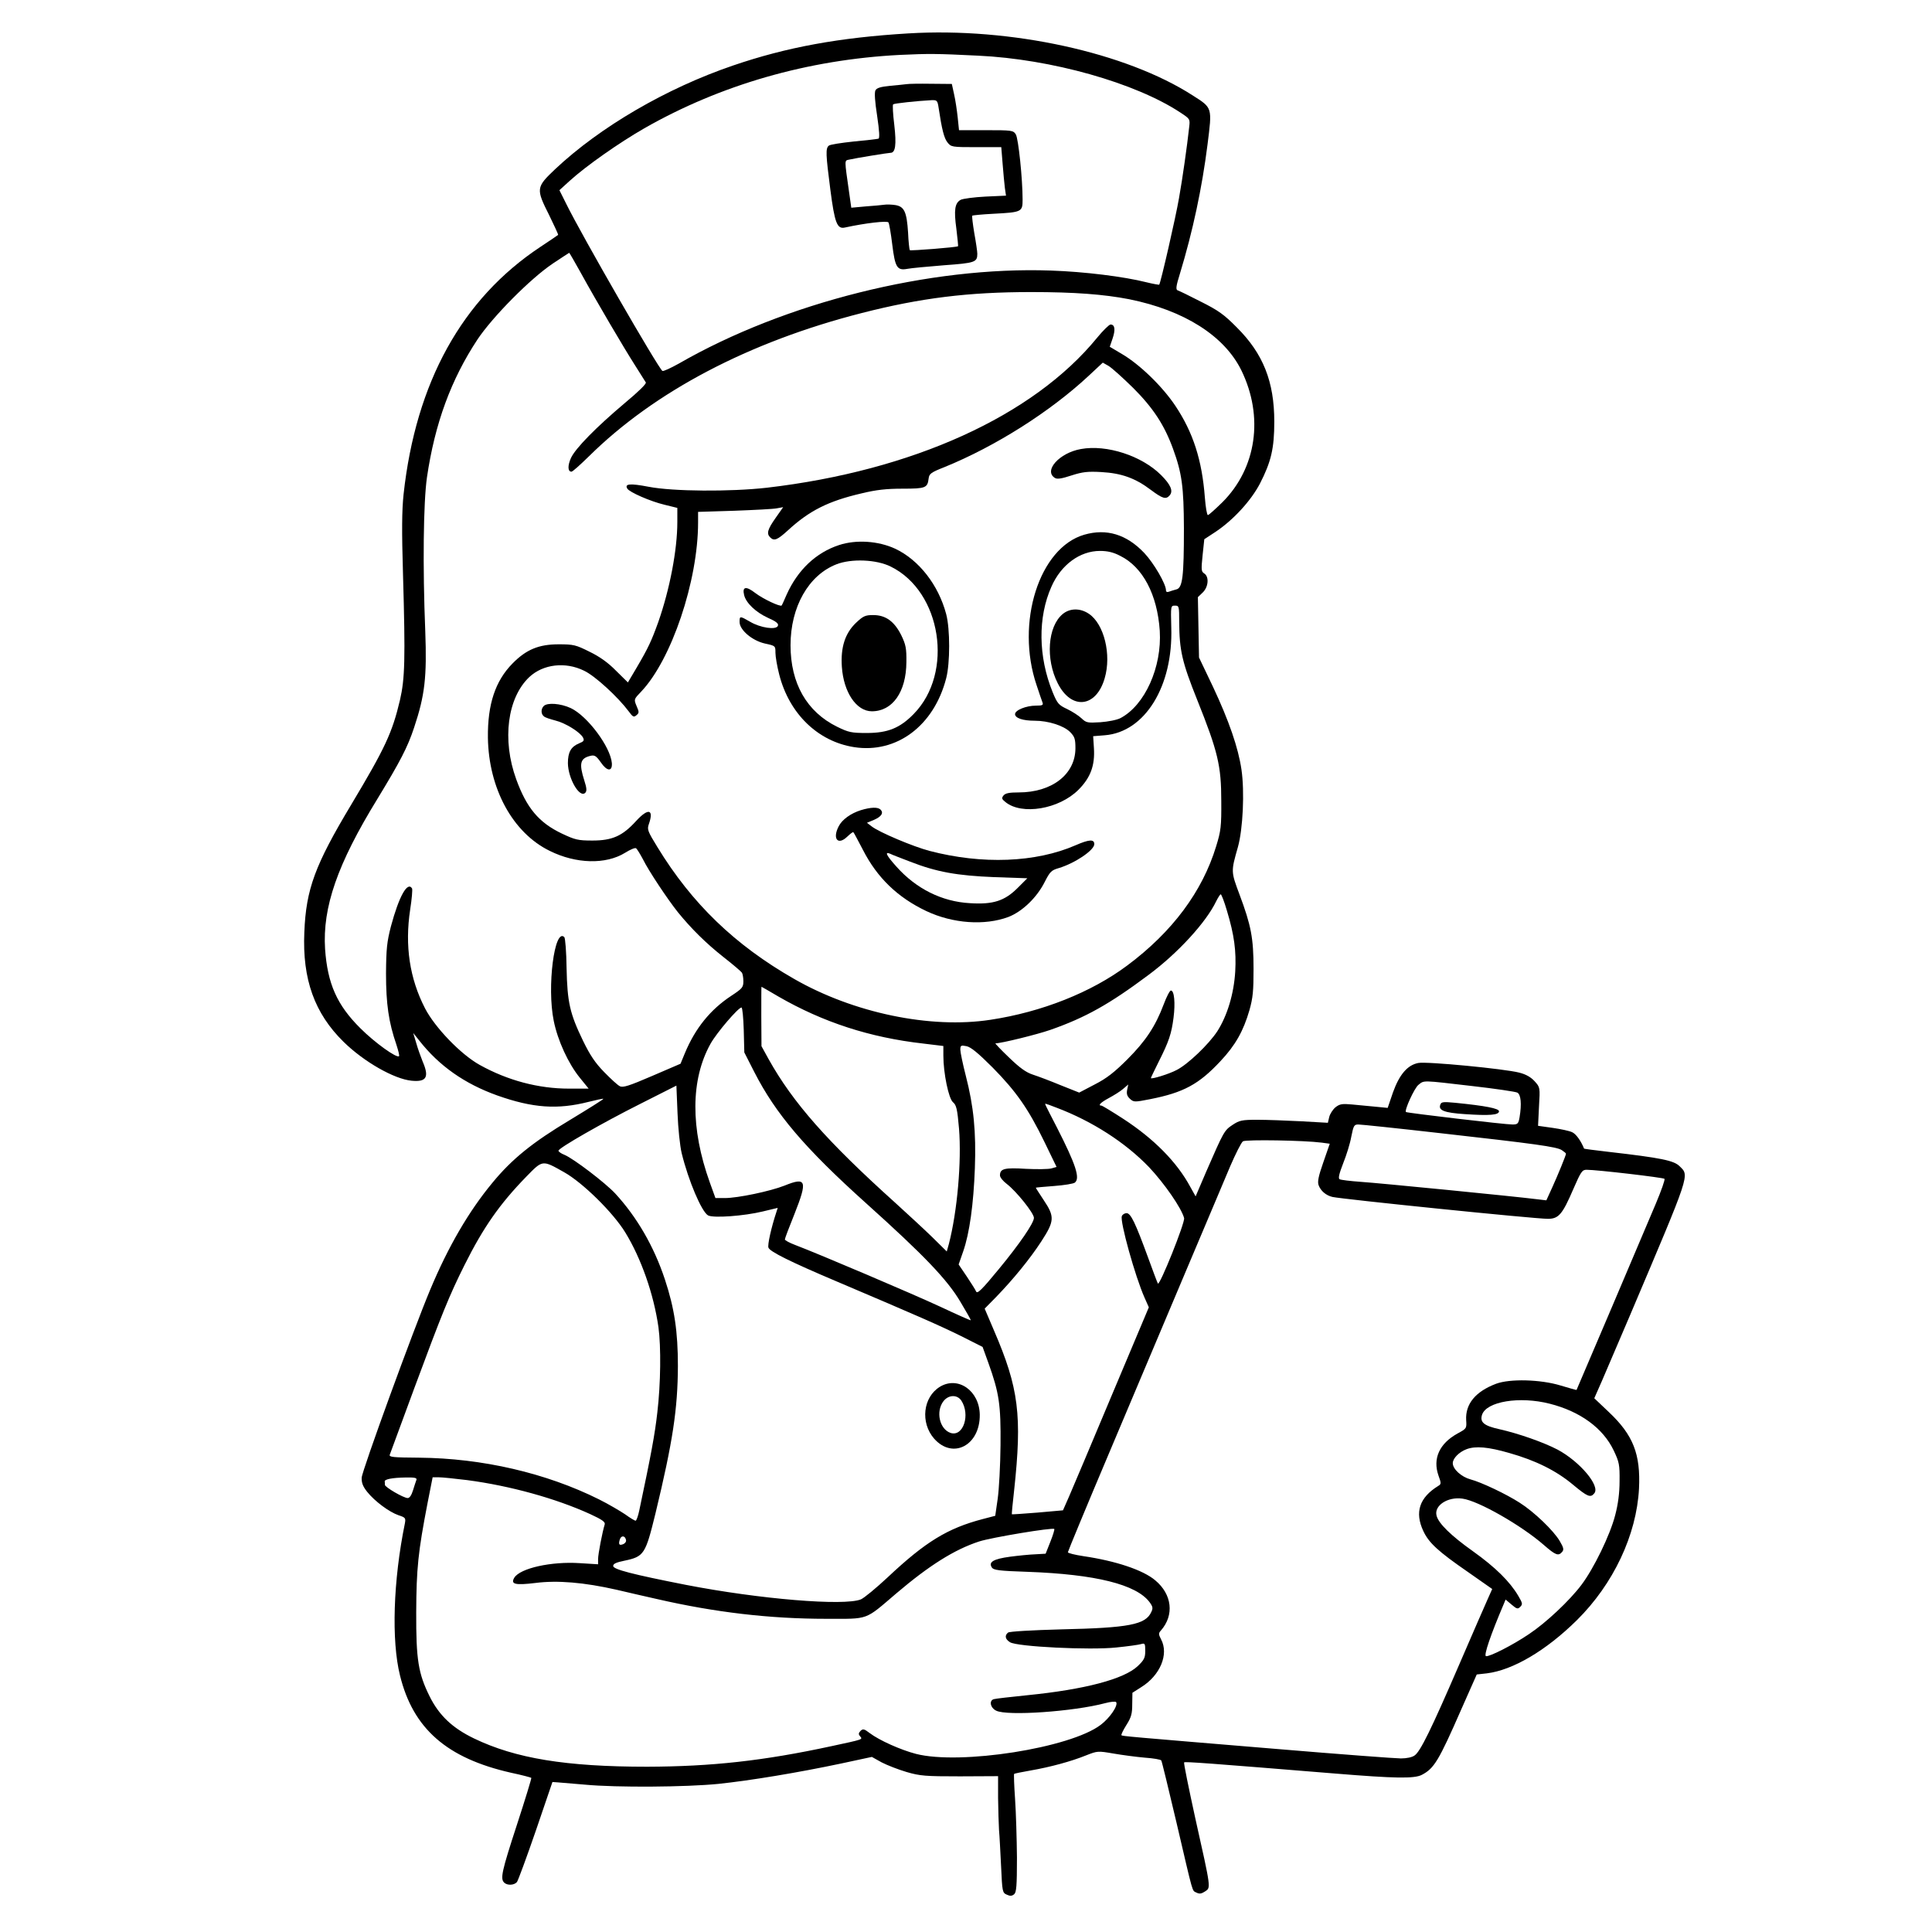 <?xml version="1.0" standalone="no"?>
<!DOCTYPE svg PUBLIC "-//W3C//DTD SVG 20010904//EN"
 "http://www.w3.org/TR/2001/REC-SVG-20010904/DTD/svg10.dtd">
<svg version="1.0" xmlns="http://www.w3.org/2000/svg"
 width="1024pt" height="1024pt" viewBox="0 0 1024 1024"
 preserveAspectRatio="xMidYMid meet">
<g transform="translate(0,1024) scale(0.1,-0.1)"
fill="#000000" stroke="none">
<path d="M4815 10063 c-366 -22 -645 -73 -929 -170 -355 -121 -706 -326 -944
-550 -101 -96 -102 -103 -31 -244 27 -56 49 -102 47 -104 -2 -2 -43 -30 -93
-63 -416 -275 -661 -718 -726 -1312 -9 -86 -10 -192 -3 -425 13 -450 10 -552
-16 -665 -41 -174 -79 -255 -258 -554 -192 -320 -240 -448 -249 -677 -11 -249
54 -430 208 -581 108 -106 268 -197 360 -206 80 -8 95 19 59 102 -10 25 -26
69 -34 98 l-16 53 32 -40 c105 -134 240 -229 413 -291 189 -67 320 -76 485
-34 41 10 76 18 78 16 2 -2 -78 -52 -177 -112 -197 -118 -307 -206 -412 -334
-124 -150 -233 -336 -329 -566 -87 -207 -362 -961 -363 -996 -1 -27 6 -46 29
-75 41 -51 117 -107 166 -124 37 -12 39 -15 34 -43 -62 -303 -72 -621 -26
-806 69 -282 248 -439 589 -516 57 -12 105 -25 107 -27 2 -2 -32 -113 -76
-248 -81 -248 -89 -286 -68 -307 16 -16 53 -15 68 3 6 8 51 130 100 272 l88
258 29 -2 c15 -1 80 -7 143 -12 170 -16 537 -13 707 4 172 18 424 60 651 108
l163 35 52 -29 c29 -15 88 -38 132 -51 72 -21 100 -23 283 -23 l202 1 0 -116
c1 -63 3 -140 5 -170 3 -30 7 -117 11 -193 6 -133 7 -139 30 -149 17 -8 27 -8
39 2 12 10 15 43 15 194 -1 99 -5 239 -10 311 -5 71 -7 131 -5 133 2 2 41 10
87 18 104 18 215 48 294 80 61 24 63 24 145 10 46 -8 121 -18 167 -22 45 -3
85 -10 87 -15 3 -4 39 -153 81 -331 91 -389 81 -356 105 -369 16 -8 26 -7 46
6 31 21 33 9 -52 389 -35 160 -62 292 -59 295 4 5 136 -5 799 -59 317 -26 421
-28 461 -7 65 34 89 73 209 347 l82 185 54 6 c137 17 313 120 477 282 193 191
316 451 329 697 9 183 -31 284 -159 405 l-78 74 41 93 c22 51 90 210 151 353
320 755 313 732 260 784 -30 30 -97 44 -376 76 -71 8 -129 16 -130 17 -17 42
-43 78 -63 87 -14 7 -61 17 -103 23 l-78 11 5 102 c6 101 6 102 -23 134 -20
22 -46 37 -82 46 -77 20 -490 60 -535 51 -57 -11 -100 -61 -134 -156 l-28 -82
-62 6 c-35 3 -91 9 -126 12 -53 5 -66 3 -89 -15 -14 -12 -29 -35 -33 -52 l-7
-30 -141 8 c-78 4 -183 8 -233 8 -81 0 -95 -3 -131 -27 -44 -29 -47 -35 -139
-246 l-57 -133 -28 50 c-71 132 -193 255 -354 360 -60 39 -113 71 -117 71 -21
0 -4 17 39 40 26 14 60 35 75 48 l28 24 -6 -29 c-4 -21 0 -33 15 -47 20 -18
24 -18 106 -2 178 35 259 79 373 201 80 85 122 160 154 270 19 67 22 104 22
220 0 163 -13 230 -74 393 -46 123 -46 122 -9 252 27 96 36 295 19 411 -17
116 -66 258 -151 439 l-74 155 -3 160 -3 160 25 24 c31 29 36 85 8 102 -15 10
-16 19 -8 96 l9 85 61 40 c94 63 187 165 234 255 59 115 76 186 76 328 0 212
-59 361 -199 500 -67 68 -98 90 -190 136 -60 31 -116 58 -123 60 -11 4 -9 22
12 89 68 224 117 453 146 683 25 199 27 194 -78 261 -354 228 -965 362 -1507
329z m369 -118 c388 -18 834 -144 1073 -302 50 -33 51 -34 46 -76 -11 -100
-35 -271 -54 -377 -17 -100 -97 -449 -105 -459 -1 -1 -32 4 -68 13 -119 30
-328 56 -506 62 -641 23 -1409 -169 -1972 -493 -43 -24 -82 -42 -87 -39 -22
14 -428 719 -509 884 l-37 74 55 50 c87 79 261 201 395 278 405 231 867 364
1355 389 152 7 193 7 414 -4z m-2108 -1147 c87 -158 232 -404 289 -493 28 -44
54 -85 58 -92 4 -7 -39 -49 -111 -109 -153 -129 -263 -241 -286 -292 -18 -40
-17 -72 3 -72 6 0 47 37 92 81 348 344 848 607 1447 760 313 80 565 111 897
111 230 0 386 -12 520 -38 292 -59 505 -194 595 -378 119 -245 80 -517 -101
-698 -38 -37 -72 -68 -77 -68 -5 0 -12 42 -16 93 -15 198 -62 345 -157 487
-69 103 -189 219 -283 274 l-64 38 15 44 c16 47 12 74 -11 74 -7 0 -40 -32
-71 -70 -339 -415 -979 -705 -1750 -795 -194 -22 -498 -20 -627 5 -99 19 -129
16 -113 -10 12 -19 121 -67 196 -85 l69 -17 0 -75 c0 -147 -40 -356 -101 -530
-36 -100 -53 -137 -116 -244 l-45 -76 -63 62 c-42 43 -87 75 -141 101 -72 36
-84 39 -163 39 -106 0 -172 -28 -244 -101 -92 -93 -133 -217 -131 -394 4 -269
131 -504 328 -600 139 -69 297 -73 399 -10 27 17 53 28 58 24 5 -3 21 -29 36
-57 31 -63 131 -213 186 -282 69 -85 148 -164 242 -238 50 -39 93 -76 97 -82
4 -5 8 -26 8 -45 0 -33 -5 -39 -64 -78 -111 -73 -191 -172 -246 -304 l-23 -56
-151 -65 c-123 -53 -155 -63 -171 -54 -11 5 -48 39 -83 75 -48 49 -75 90 -112
166 -70 145 -83 203 -87 385 -1 85 -7 159 -12 164 -52 52 -93 -264 -56 -444
21 -104 77 -226 138 -301 l47 -58 -104 0 c-162 0 -325 43 -474 126 -99 55
-236 197 -289 299 -82 159 -108 332 -79 524 9 57 13 107 10 112 -24 39 -69
-41 -112 -201 -21 -82 -25 -117 -26 -250 0 -161 14 -258 55 -377 10 -31 17
-58 14 -61 -12 -12 -128 71 -205 148 -124 123 -174 236 -187 420 -14 221 65
450 277 795 121 199 160 273 195 379 57 171 68 267 59 511 -14 341 -10 683 9
815 42 286 128 519 268 731 80 120 281 323 399 402 47 31 86 57 87 57 1 0 28
-46 59 -102z m2929 -613 c107 -107 166 -197 212 -323 48 -131 57 -203 58 -422
0 -256 -7 -316 -40 -324 -13 -3 -30 -9 -39 -12 -10 -4 -16 -1 -16 7 0 34 -65
145 -115 198 -94 99 -200 131 -318 97 -239 -69 -365 -467 -253 -797 13 -41 28
-82 31 -91 6 -15 1 -18 -34 -18 -52 0 -111 -24 -111 -45 0 -21 41 -35 104 -35
72 0 154 -26 188 -60 24 -25 28 -36 28 -87 -1 -137 -124 -233 -301 -233 -49 0
-70 -4 -80 -16 -11 -14 -10 -19 10 -35 87 -71 284 -38 387 65 64 64 88 129 82
221 l-4 63 62 5 c212 17 362 259 352 571 -3 115 -3 116 20 116 21 0 22 -3 22
-87 1 -150 15 -212 96 -414 109 -272 127 -348 127 -534 1 -135 -2 -159 -27
-240 -73 -240 -232 -454 -471 -632 -191 -143 -454 -247 -725 -288 -318 -49
-726 36 -1040 216 -315 180 -543 400 -726 700 -51 83 -55 93 -45 121 28 80 -3
87 -68 16 -72 -79 -126 -103 -231 -103 -77 0 -92 4 -162 37 -122 58 -187 136
-242 288 -76 209 -47 432 70 542 73 68 191 82 290 33 59 -28 180 -140 236
-215 22 -30 27 -33 41 -21 15 12 15 17 1 49 -15 36 -14 36 24 76 161 169 302
587 302 897 l0 56 193 6 c105 4 207 9 225 13 l33 6 -40 -57 c-43 -61 -49 -83
-29 -103 21 -21 38 -14 93 36 115 106 215 156 391 197 78 19 132 25 218 25
122 0 132 4 138 54 3 25 12 32 83 60 271 110 561 294 765 484 l75 70 30 -17
c16 -9 74 -61 130 -116z m-68 -891 c120 -59 197 -205 210 -397 12 -193 -79
-395 -208 -463 -19 -10 -66 -19 -107 -22 -68 -4 -75 -3 -100 21 -15 14 -49 36
-76 49 -45 21 -52 29 -77 90 -76 187 -79 396 -6 559 51 116 151 189 257 189
40 0 71 -7 107 -26z m566 -1881 c39 -129 50 -214 44 -322 -7 -118 -42 -234
-95 -317 -46 -70 -156 -175 -215 -205 -41 -22 -137 -51 -137 -43 0 3 19 41 41
86 55 109 68 149 79 234 10 78 4 144 -14 144 -6 0 -23 -33 -38 -73 -44 -117
-96 -195 -193 -292 -68 -68 -110 -101 -173 -133 l-82 -43 -98 39 c-53 22 -119
47 -147 56 -37 12 -70 36 -127 91 -43 41 -75 75 -72 75 31 0 221 47 290 71
189 66 316 138 522 292 156 116 305 279 358 390 10 20 21 37 24 37 4 0 19 -39
33 -87z m-2377 -455 c236 -136 484 -217 767 -249 l107 -13 0 -51 c0 -93 28
-228 51 -247 18 -15 23 -36 32 -140 14 -174 -9 -438 -54 -612 l-11 -39 -76 75
c-42 41 -131 123 -197 183 -360 324 -542 530 -671 761 l-38 69 -1 157 c0 87 0
158 1 158 1 0 41 -23 90 -52z m-184 -177 l3 -119 53 -104 c113 -221 266 -402
592 -695 306 -275 431 -405 501 -524 31 -52 56 -95 54 -97 -1 -1 -74 31 -161
72 -144 67 -642 279 -771 328 -29 11 -53 24 -53 29 0 5 23 66 51 135 70 177
63 197 -53 150 -76 -30 -248 -66 -316 -66 l-50 0 -30 83 c-103 287 -102 545 4
735 33 59 147 192 164 192 5 0 10 -54 12 -119z m1319 -199 c125 -127 189 -218
275 -395 l64 -132 -28 -8 c-15 -4 -76 -5 -135 -2 -113 7 -137 1 -137 -35 0
-10 16 -30 36 -45 51 -39 144 -155 144 -180 0 -27 -76 -138 -184 -269 -93
-113 -117 -137 -123 -120 -2 6 -24 41 -48 77 l-44 65 24 69 c34 97 55 252 62
441 7 192 -6 327 -48 490 -16 62 -29 125 -29 138 0 23 3 25 33 19 23 -5 60
-35 138 -113z m2540 -98 c123 -14 231 -30 241 -35 19 -10 24 -59 12 -131 -6
-34 -10 -38 -38 -38 -32 -1 -558 61 -564 66 -10 8 45 128 66 144 31 25 16 25
283 -6z m-4188 -356 c36 -147 106 -311 140 -330 29 -15 191 -3 290 21 l79 19
-7 -22 c-27 -82 -48 -175 -42 -189 8 -21 114 -74 357 -177 438 -186 549 -235
661 -290 l117 -59 30 -83 c58 -161 67 -223 65 -438 -1 -107 -8 -235 -15 -284
l-13 -90 -65 -17 c-188 -49 -305 -121 -505 -309 -61 -57 -124 -109 -142 -117
-88 -36 -537 1 -928 77 -285 56 -385 82 -385 100 0 12 16 19 60 28 104 22 111
34 164 250 92 381 118 553 119 782 0 182 -18 305 -69 459 -58 175 -148 330
-263 455 -53 57 -221 185 -269 205 -18 7 -32 17 -32 22 0 14 232 147 435 249
l190 96 6 -146 c3 -80 13 -175 22 -212z m1987 241 c190 -72 365 -185 490 -315
82 -87 172 -217 186 -270 6 -23 -130 -362 -139 -347 -3 5 -26 66 -51 135 -69
189 -93 238 -115 238 -10 0 -22 -7 -25 -16 -11 -27 71 -321 120 -431 l23 -52
-195 -463 c-107 -255 -209 -497 -227 -538 l-33 -75 -135 -12 c-73 -6 -135 -10
-136 -9 -1 1 4 58 12 126 43 398 25 543 -107 849 l-49 115 59 60 c94 97 181
204 241 296 70 108 72 131 13 219 -23 35 -42 64 -42 66 0 1 44 5 97 9 53 4
103 12 110 18 29 23 5 96 -95 292 -67 130 -65 126 -60 126 2 0 28 -9 58 -21z
m2025 -134 c516 -58 625 -73 653 -91 12 -8 22 -16 22 -19 0 -8 -42 -111 -73
-179 l-31 -68 -51 6 c-118 15 -840 86 -932 92 -56 4 -107 10 -113 14 -8 5 -2
30 19 84 17 42 37 106 43 141 12 60 15 65 38 65 14 0 206 -20 425 -45z m-621
-51 l44 -6 -34 -98 c-26 -74 -32 -104 -25 -122 11 -30 39 -54 73 -62 53 -12
1071 -116 1142 -116 57 0 77 23 135 158 40 92 47 102 70 102 54 0 406 -41 413
-48 4 -4 -17 -63 -46 -132 -58 -138 -418 -984 -420 -987 -1 -1 -39 10 -86 24
-106 32 -267 36 -340 9 -109 -41 -164 -107 -159 -193 3 -44 2 -45 -46 -71 -96
-53 -132 -133 -101 -222 15 -41 15 -46 0 -55 -101 -62 -127 -140 -80 -240 29
-62 77 -107 238 -218 l127 -89 -25 -56 c-14 -31 -82 -187 -151 -347 -149 -345
-205 -458 -235 -479 -13 -10 -43 -16 -73 -16 -28 0 -323 22 -656 50 -797 66
-820 68 -825 73 -3 2 9 27 26 54 26 41 31 60 31 110 l1 61 47 30 c100 62 147
174 105 253 -14 27 -14 33 -1 47 72 82 59 192 -30 266 -65 55 -210 103 -380
128 -46 7 -83 16 -83 21 0 4 97 239 216 520 119 282 301 712 404 957 104 245
211 500 240 568 29 67 59 127 68 133 17 10 325 5 416 -7z m-4014 -157 c98 -55
259 -213 324 -319 84 -137 151 -327 176 -503 14 -104 12 -298 -6 -451 -13
-116 -33 -223 -96 -521 -6 -29 -15 -53 -19 -53 -5 0 -30 15 -56 34 -27 18 -88
54 -138 79 -281 140 -619 218 -953 221 -140 1 -161 3 -156 16 3 8 61 166 129
350 147 397 187 495 267 655 100 200 186 323 327 468 88 90 84 90 201 24z
m5224 -1227 c162 -41 283 -130 339 -248 29 -61 32 -75 31 -162 0 -64 -8 -123
-23 -180 -27 -106 -114 -284 -179 -370 -63 -84 -189 -202 -278 -261 -87 -59
-210 -121 -228 -117 -13 3 25 114 94 276 l10 24 32 -27 c27 -23 33 -25 46 -11
13 13 12 19 -11 58 -45 76 -121 151 -240 236 -117 83 -183 148 -193 189 -14
53 59 101 137 90 84 -11 313 -142 432 -246 62 -54 77 -60 97 -36 10 12 7 23
-13 57 -32 55 -136 155 -212 203 -71 46 -204 109 -261 124 -48 13 -94 54 -94
86 0 25 33 59 73 74 48 18 115 12 226 -20 142 -40 251 -95 338 -168 77 -64 93
-71 113 -46 33 39 -77 169 -195 232 -75 39 -206 85 -308 108 -82 18 -104 37
-92 76 23 71 199 100 359 59z m-6007 -404 c-3 -8 -11 -32 -18 -55 -8 -26 -18
-41 -28 -41 -22 0 -121 58 -121 70 0 6 0 13 -1 18 -1 12 42 20 110 21 50 1 62
-2 58 -13z m270 -1 c227 -30 469 -97 651 -180 65 -30 81 -42 77 -55 -12 -38
-35 -157 -35 -183 l0 -28 -97 6 c-152 10 -316 -27 -347 -77 -21 -35 4 -41 112
-28 117 15 258 3 430 -36 59 -14 155 -36 213 -49 309 -71 599 -105 899 -105
229 0 201 -10 371 135 173 147 307 232 439 275 65 21 389 75 398 66 2 -3 -7
-33 -21 -68 l-25 -63 -53 -3 c-30 -1 -91 -7 -136 -13 -88 -12 -115 -28 -96
-57 9 -14 37 -18 189 -23 361 -13 577 -67 647 -161 17 -23 19 -32 9 -52 -30
-67 -118 -84 -477 -92 -152 -4 -275 -11 -282 -17 -19 -15 -16 -35 10 -51 36
-24 425 -43 564 -28 59 6 118 14 131 18 20 6 22 3 22 -36 0 -37 -6 -48 -39
-80 -73 -70 -284 -125 -586 -155 -88 -9 -168 -18 -178 -21 -26 -8 -18 -46 13
-61 58 -29 409 -5 578 40 30 8 55 10 58 5 11 -18 -34 -84 -82 -120 -161 -123
-745 -214 -979 -154 -81 21 -195 72 -245 110 -30 23 -36 24 -49 12 -11 -12
-12 -18 -2 -29 13 -17 20 -15 -152 -52 -361 -78 -636 -108 -977 -109 -431 0
-698 44 -918 150 -114 55 -185 122 -235 223 -60 121 -72 194 -71 446 1 232 10
319 60 578 l27 137 33 0 c18 0 86 -7 151 -15z m841 -317 c2 -9 -5 -18 -14 -22
-22 -9 -27 -2 -19 24 7 23 28 22 33 -2z"/>
<path d="M4805 9794 c-11 -1 -50 -6 -88 -9 -50 -5 -70 -11 -77 -24 -6 -12 -3
-58 9 -135 12 -81 14 -119 7 -121 -6 -2 -65 -9 -131 -15 -66 -7 -126 -16 -132
-22 -18 -14 -16 -47 8 -233 23 -178 36 -210 77 -201 110 24 225 37 231 27 4
-6 13 -58 20 -116 15 -123 26 -140 80 -130 20 4 107 12 194 19 165 12 177 16
177 61 0 11 -7 60 -16 109 -8 48 -13 90 -11 93 3 2 54 7 113 10 150 8 154 10
154 75 0 109 -22 323 -36 346 -14 21 -20 22 -158 22 l-143 0 -7 68 c-4 37 -12
92 -19 122 l-12 55 -110 1 c-61 1 -119 0 -130 -2z m170 -126 c17 -114 29 -161
47 -183 19 -24 23 -25 152 -25 l133 0 7 -87 c4 -49 9 -106 12 -129 l6 -41
-109 -5 c-60 -3 -119 -11 -131 -17 -31 -17 -37 -53 -23 -154 6 -49 10 -91 9
-92 -6 -6 -251 -25 -256 -21 -2 3 -7 44 -9 93 -7 110 -20 138 -67 146 -20 3
-46 4 -58 2 -13 -2 -57 -6 -99 -9 l-77 -7 -11 78 c-26 183 -26 171 0 177 34 8
207 36 219 36 26 0 32 43 20 147 -7 57 -10 107 -6 110 5 5 126 18 203 22 29 1
32 -1 38 -41z"/>
<path d="M5729 7860 c-114 -20 -199 -115 -138 -153 12 -8 36 -4 88 13 59 19
86 22 158 18 107 -6 180 -32 262 -94 63 -47 81 -53 101 -29 19 23 5 56 -46
107 -102 102 -288 163 -425 138z"/>
<path d="M4447 7351 c-122 -40 -218 -131 -277 -261 -13 -30 -25 -57 -27 -59
-6 -9 -98 34 -140 66 -49 38 -70 34 -59 -11 10 -42 62 -91 125 -120 45 -20 59
-31 54 -43 -9 -23 -93 -11 -148 22 -54 31 -55 31 -55 -2 0 -42 67 -99 135
-114 55 -12 55 -12 55 -49 0 -20 9 -72 20 -115 53 -208 205 -355 397 -385 225
-35 423 113 488 365 21 80 21 261 0 340 -41 155 -145 288 -271 347 -89 41
-206 49 -297 19z m274 -114 c269 -132 336 -563 122 -781 -73 -75 -138 -101
-248 -101 -82 0 -97 3 -158 33 -161 79 -247 230 -247 432 0 203 95 371 243
429 79 31 212 26 288 -12z"/>
<path d="M4536 6938 c-57 -55 -81 -129 -74 -232 9 -135 77 -236 159 -236 110
0 182 103 183 260 1 74 -3 93 -27 143 -37 74 -83 107 -149 107 -42 0 -53 -5
-92 -42z"/>
<path d="M2882 6498 c-16 -16 -15 -43 1 -55 6 -6 34 -15 61 -22 53 -13 130
-61 146 -90 8 -16 4 -21 -21 -31 -43 -18 -59 -47 -59 -105 1 -81 62 -187 92
-157 9 9 8 25 -5 65 -29 91 -22 118 33 131 21 5 30 0 54 -34 33 -49 62 -51 59
-5 -7 86 -129 250 -218 292 -54 25 -124 30 -143 11z"/>
<path d="M4563 5946 c-54 -17 -100 -50 -118 -86 -34 -66 -4 -102 45 -55 17 16
31 27 33 24 3 -2 25 -45 51 -94 75 -147 184 -252 336 -324 140 -66 309 -78
435 -31 74 29 151 103 193 187 27 53 35 61 74 72 86 26 188 95 188 127 0 27
-28 25 -99 -6 -211 -92 -495 -103 -774 -30 -85 22 -268 99 -307 130 l-25 19
36 15 c40 17 54 37 36 55 -14 14 -51 13 -104 -3z m261 -273 c141 -55 249 -74
446 -82 l175 -6 -52 -52 c-68 -68 -130 -88 -252 -80 -149 8 -286 77 -390 194
-53 59 -64 81 -33 68 9 -5 57 -23 106 -42z"/>
<path d="M5632 6985 c-79 -66 -91 -238 -26 -366 72 -144 204 -130 249 26 37
125 -3 288 -84 342 -46 31 -101 30 -139 -2z"/>
<path d="M7634 4385 c-12 -30 22 -43 129 -50 132 -9 182 -5 182 15 0 15 -71
29 -232 45 -64 6 -74 5 -79 -10z"/>
<path d="M4982 2890 c-90 -55 -105 -190 -31 -275 99 -112 244 -36 242 127 -2
127 -115 206 -211 148z m113 -73 c49 -75 11 -193 -56 -172 -59 19 -81 114 -38
169 27 34 72 35 94 3z"/>
</g>
</svg>
